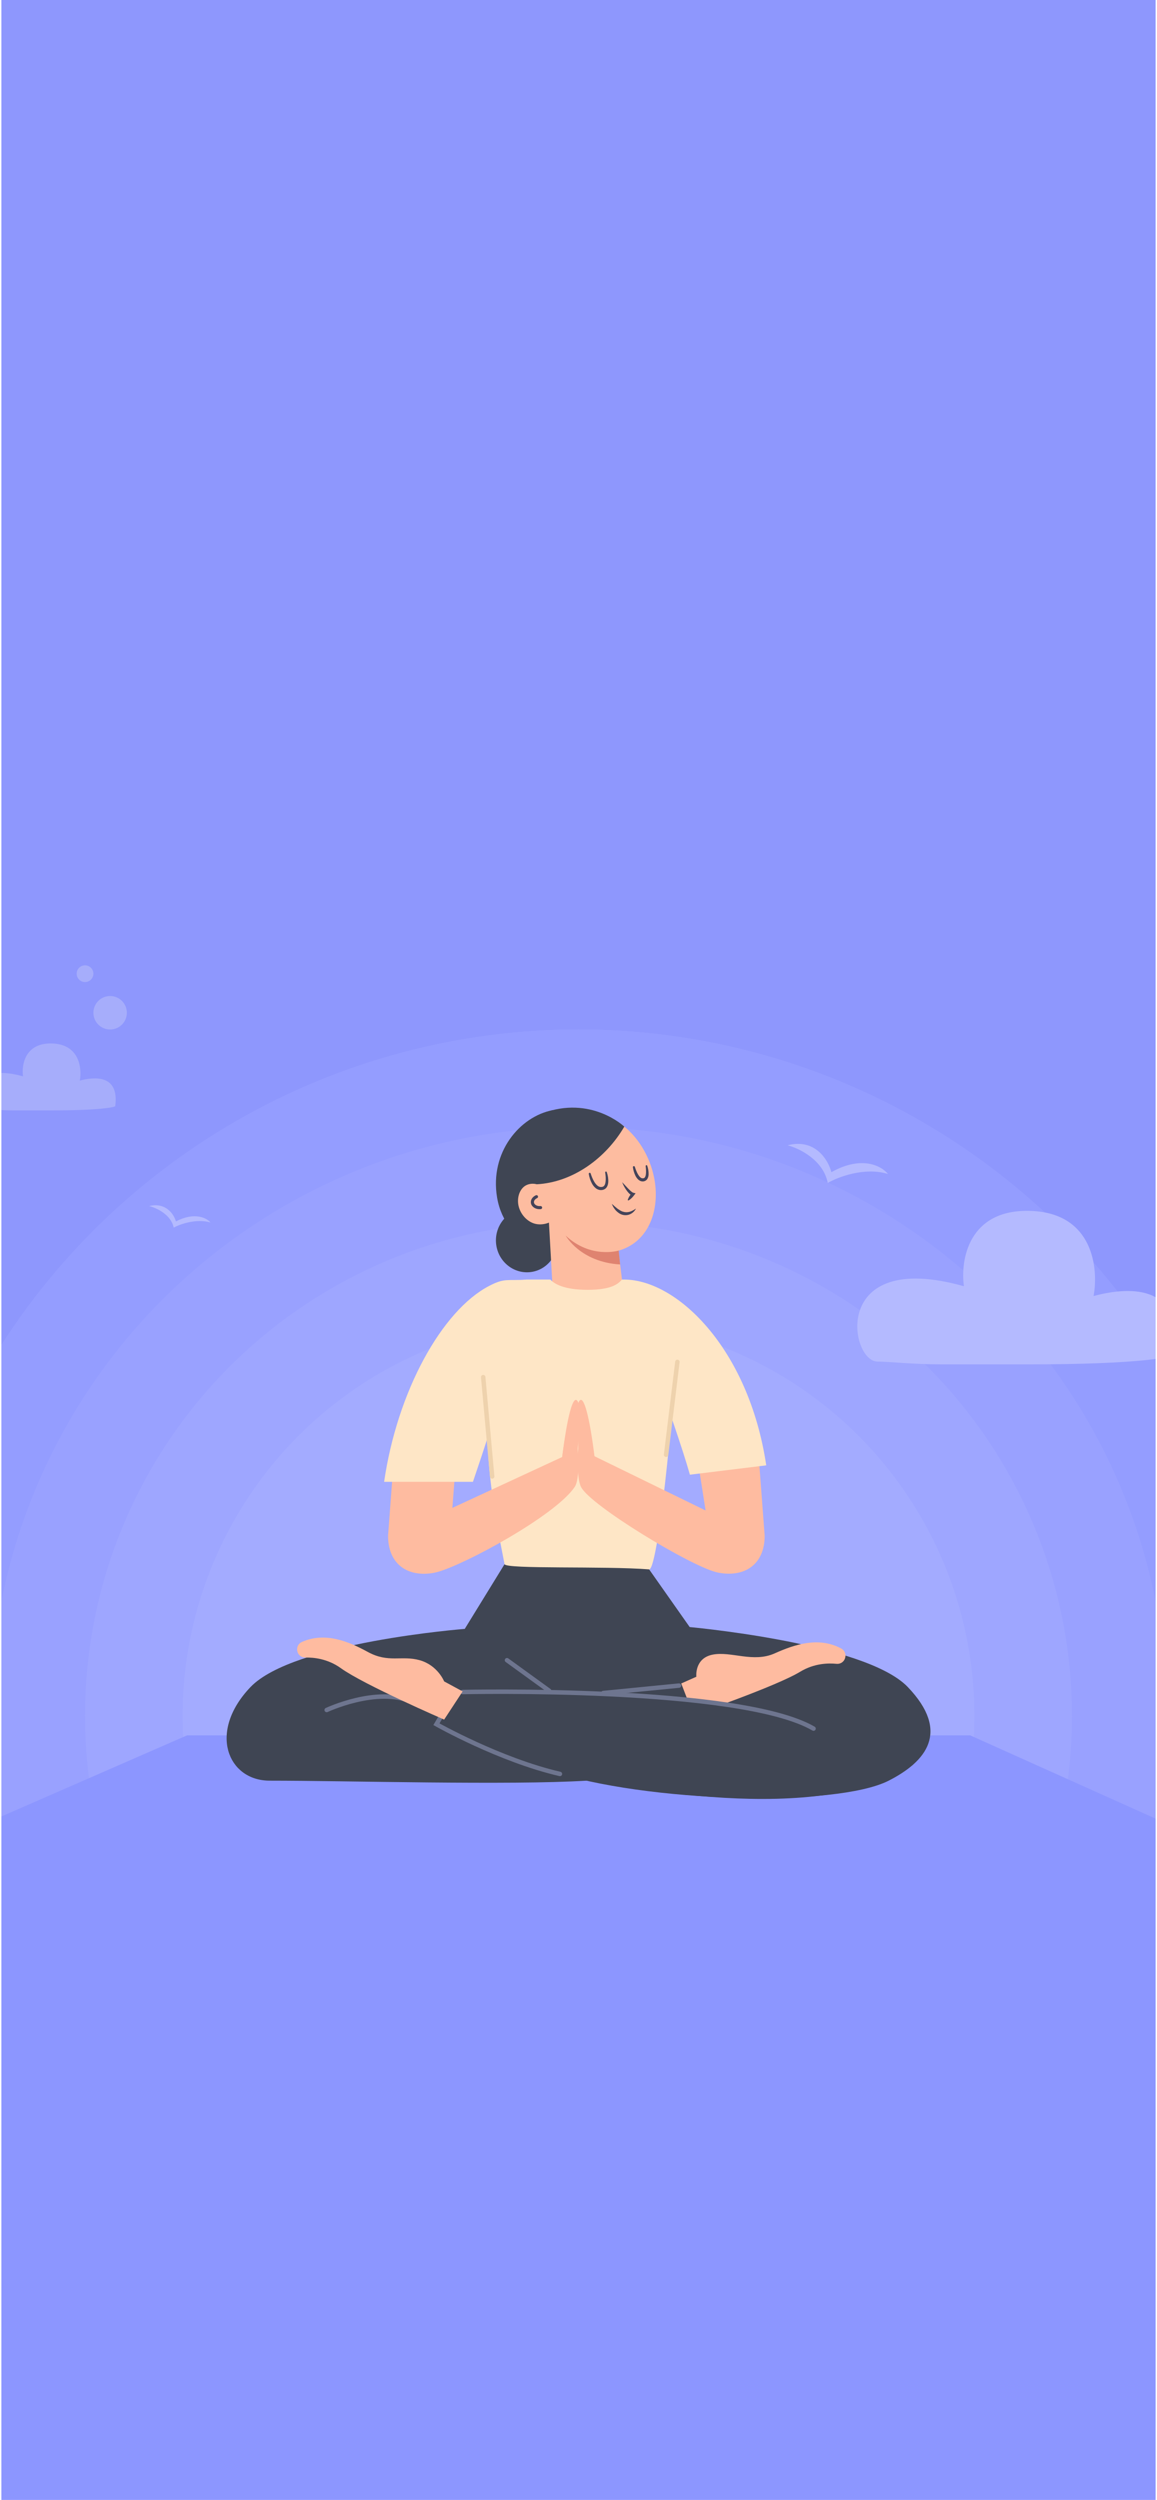 <svg width="415" height="896" viewBox="0 0 415 896" fill="none" xmlns="http://www.w3.org/2000/svg">
<g clip-path="url(#clip0_2362_10)">
<rect width="414" height="896" transform="translate(0.5)" fill="#8E97FD"/>
<circle cx="207.5" cy="615" r="246" fill="#9AA2FD"/>
<circle cx="207.5" cy="615" r="246" fill="#949DFF"/>
<circle cx="207.5" cy="615" r="211" fill="#9AA2FD"/>
<circle cx="207.5" cy="615" r="211" fill="#99A1FF"/>
<circle cx="207.5" cy="615" r="177" fill="#9AA2FD"/>
<circle cx="207.5" cy="615" r="177" fill="#9EA6FF"/>
<path d="M296.9 424C295.329 415.773 286.645 411.573 282.5 410.502C292.449 407.931 297.118 415.858 298.209 420.143C309.205 413.973 316.318 418.001 318.5 420.786C310.122 418.215 300.609 421.857 296.9 424Z" fill="#B4BAFF"/>
<path d="M62.3 440C61.34 435.299 56.033 432.899 53.5 432.287C59.58 430.818 62.433 435.348 63.1 437.796C69.82 434.27 74.167 436.572 75.5 438.164C70.38 436.694 64.567 438.776 62.3 440Z" fill="#B4BAFF"/>
<circle cx="207.5" cy="615" r="142" fill="#A3ABFF"/>
<rect x="-1.5" y="654" width="416" height="266" fill="#8C96FF"/>
<path d="M67.084 622L-8.5 655H421.5L347.998 622H67.084Z" fill="#8C96FF"/>
<path d="M180.98 560.64L166.7 583.84L194.09 616.37H221.71L247.46 583.29L231.52 560.64H180.98Z" fill="#3F4553"/>
<path d="M166.7 583.84C166.7 583.84 105.27 588.59 89.86 604.68C74.45 620.77 81.7 638.24 96.71 638.24C124.34 638.24 182.8 639.93 210.46 638.24L212.11 600.57L166.7 583.84Z" fill="#3F4553"/>
<path d="M245.87 583.04C245.87 583.04 310.2 588.59 325.61 604.68C341.02 620.77 332.14 631.43 318.76 638.24C299.93 647.83 232.06 646.24 196.86 634.59L203.37 600.57L245.87 583.04Z" fill="#3F4553"/>
<path d="M248.7 614.64L244.35 603.4L249.77 600.99C249.77 600.99 249.02 594.34 255.65 593.06C262.28 591.78 270.18 596.06 277.88 592.61C284.98 589.43 293.67 586.5 301.78 590.9C302.98 591.55 303.54 592.98 303.13 594.28L303.1 594.38C302.69 595.69 301.41 596.5 300.04 596.36C297.18 596.07 292.08 596.13 287.04 599.18C278.35 604.46 248.7 614.64 248.7 614.64Z" fill="#FEBBA0"/>
<path d="M299.31 615.28C299.31 615.28 256.38 607.65 165.95 606.47L157.22 618.31C157.22 618.31 179.72 631.17 200.84 635.82C221.96 640.47 294.87 655.11 327.43 632.56L299.31 615.28Z" fill="#3F4553"/>
<path d="M200.84 635.83C179.19 630.83 156.54 618.01 156.54 618.01L157.89 615.72" stroke="#6E758F" stroke-width="1.593" stroke-miterlimit="10" stroke-linecap="round"/>
<path d="M165.95 606.47C165.95 606.47 265.3 604.2 291.81 619.58" stroke="#6E758F" stroke-width="1.593" stroke-miterlimit="10" stroke-linecap="round"/>
<path d="M117.18 612.91C117.18 612.91 135.32 604.41 147.72 609.98" stroke="#6E758F" stroke-width="1.593" stroke-miterlimit="10" stroke-linecap="round"/>
<path d="M159.31 616.35L165.94 606.25L159.31 602.66C159.31 602.66 156.99 596.85 150.49 595.05C143.98 593.26 139.35 596.15 131.94 592.11C125.11 588.38 116.67 584.79 108.25 588.54C107.01 589.09 106.33 590.47 106.64 591.8L106.66 591.9C106.97 593.24 108.18 594.14 109.55 594.11C112.42 594.04 117.51 594.5 122.29 597.94C130.54 603.88 159.31 616.35 159.31 616.35Z" fill="#FEBBA0"/>
<path d="M216.39 606.83L243.55 604.16" stroke="#6E758F" stroke-width="1.593" stroke-miterlimit="10" stroke-linecap="round"/>
<path d="M181.85 595.06L197 606.03" stroke="#6E758F" stroke-width="1.593" stroke-miterlimit="10" stroke-linecap="round"/>
<path d="M177.94 445.77C178.58 452.03 184.03 456.59 190.11 455.97C196.19 455.35 200.6 449.77 199.96 443.52C199.32 437.26 193.87 432.7 187.79 433.32C181.72 433.93 177.31 439.51 177.94 445.77Z" fill="#3F4553"/>
<path d="M200.65 450.32C200.65 450.32 181.33 447.4 178.29 429.17C175.61 413.06 186.42 400.15 198.27 397.92C198.28 397.92 226.75 441.8 200.65 450.32Z" fill="#3F4553"/>
<path d="M201.09 399.65C199.67 400.35 198.32 401.27 197.09 402.46C186.08 413.05 193.05 433.61 202.91 442.89C208.37 448.02 216.35 450.41 223.32 447.79C233.51 443.96 236.7 432.42 234.63 422.14C233.09 414.48 228.84 407.25 222.57 402.75C216.3 398.26 207.83 396.36 201.09 399.65Z" fill="#FDBCA0"/>
<path d="M199.26 436.69C197.33 438.6 193.97 439.38 191.39 438.47C188.81 437.56 186.69 435.13 186.02 432.31C185.42 429.78 186.07 426.9 187.93 425.35C189.79 423.8 193.14 423.9 194.73 425.91L199.26 436.69Z" fill="#FDBCA0"/>
<path d="M196.44 429.97L198.47 466.31C198.74 473.03 204.19 478.37 210.91 478.5C218.67 478.66 224.76 471.88 223.77 464.18L219.67 430.44L196.44 429.97Z" fill="#FDBCA0"/>
<path d="M222.43 453.22L221.92 448.24C221.92 448.24 211.92 451.31 202.91 442.88C202.91 442.89 208.1 452.36 222.43 453.22Z" fill="#DF8370"/>
<path d="M192.47 424.48C205.49 423.81 217.37 415.07 223.93 403.81C223.93 403.81 211.95 392.44 194.44 399.09C179.93 404.59 192.47 424.48 192.47 424.48Z" fill="#3F4553"/>
<path d="M193.9 432.84C192.4 432.99 191.09 432.18 190.97 431.03C190.88 430.16 191.49 429.35 192.43 428.93" stroke="#444359" stroke-width="1.114" stroke-miterlimit="10" stroke-linecap="round"/>
<path d="M225.18 430C225.48 429.09 226 428.37 226.58 427.69L226.86 428.57C226.2 428.32 225.84 427.94 225.47 427.57C225.12 427.18 224.81 426.79 224.53 426.37C223.97 425.54 223.5 424.66 223.16 423.73C223.86 424.44 224.5 425.17 225.17 425.87C225.51 426.21 225.83 426.56 226.18 426.86C226.51 427.15 226.9 427.45 227.17 427.52L227.98 427.71L227.45 428.4C226.91 429.11 226.31 429.77 225.48 430.25C225.38 430.31 225.26 430.27 225.2 430.18C225.17 430.11 225.17 430.05 225.18 430Z" fill="#444359"/>
<path d="M228.11 433.18C227.71 434 227.03 434.71 226.15 435.14C225.28 435.59 224.2 435.68 223.24 435.4C222.26 435.13 221.5 434.49 220.85 433.83C220.56 433.47 220.27 433.1 220.03 432.72C219.82 432.31 219.6 431.91 219.44 431.49C219.81 431.77 220.13 432.07 220.45 432.37L221.44 433.19C222.14 433.65 222.8 434.15 223.56 434.33C224.29 434.56 225.07 434.55 225.84 434.34C226.6 434.12 227.36 433.69 228.11 433.18Z" fill="#444359"/>
<path d="M217.64 420.11C218.03 421.27 218.25 422.47 218.17 423.76C218.12 424.39 217.97 425.08 217.5 425.69C217.02 426.31 216.21 426.58 215.5 426.56C214.77 426.55 214.05 426.23 213.56 425.78C213.05 425.33 212.65 424.81 212.35 424.26C211.75 423.15 211.37 421.99 211.18 420.77C211.15 420.58 211.28 420.4 211.47 420.36C211.65 420.33 211.81 420.44 211.86 420.6L211.87 420.62C212.21 421.7 212.66 422.79 213.24 423.73C213.82 424.64 214.61 425.48 215.54 425.45C216 425.47 216.43 425.35 216.69 425.02C216.98 424.7 217.12 424.18 217.2 423.65C217.35 422.58 217.25 421.4 217.07 420.27V420.25C217.04 420.09 217.16 419.93 217.32 419.91C217.45 419.89 217.59 419.98 217.64 420.11Z" fill="#444359"/>
<path d="M232.16 417.84C232.49 418.82 232.67 419.82 232.65 420.89C232.64 421.42 232.54 422 232.2 422.55C231.87 423.13 231.13 423.49 230.49 423.46C229.82 423.45 229.21 423.1 228.82 422.69C228.42 422.27 228.11 421.82 227.88 421.34C227.43 420.38 227.15 419.4 227.01 418.37C226.98 418.18 227.12 418 227.32 417.97C227.49 417.95 227.65 418.05 227.7 418.21L227.71 418.23C228 419.13 228.35 420.05 228.8 420.85C229.25 421.63 229.86 422.38 230.53 422.34C230.87 422.35 231.14 422.25 231.32 421.97C231.52 421.69 231.62 421.26 231.68 420.81C231.78 419.91 231.7 418.92 231.59 417.98V417.96C231.57 417.8 231.69 417.65 231.85 417.62C231.98 417.62 232.12 417.71 232.16 417.84Z" fill="#444359"/>
<path d="M242.96 469.61C242.87 463.51 223.09 458.63 223.09 458.63C221.85 460 219.72 462.31 210.75 462.31C202.17 462.31 198.74 460.09 197.4 458.63H188.91C187.02 458.63 185.29 459.71 184.5 461.43C167.49 498.64 177.05 540.2 180.97 560.63C181.33 562.51 216.83 561.24 232.84 562.51C236.3 562.8 243.3 491.78 242.96 469.61Z" fill="#FEE6C6"/>
<path d="M201.65 522.23C203.41 508.01 205.56 499.48 207.21 502.28C208.67 504.76 207.86 517.2 205.67 529.2C205.68 529.2 200.9 528.32 201.65 522.23Z" fill="#FEBBA0"/>
<path d="M213.27 522.23C211.51 508.01 209.36 499.48 207.71 502.28C206.25 504.76 207.06 517.2 209.25 529.2C209.24 529.2 214.02 528.32 213.27 522.23Z" fill="#FEBBA0"/>
<path d="M271.89 518.7H249.54L253.09 541.4L212.53 521.61C212.39 520.09 212.2 518.21 211.97 516.22C210.44 516.22 208.9 516.22 207.37 516.2C207.38 517.93 207.41 519.1 207.41 519.1C207.41 519.1 206.62 529.54 208.43 533.02C211.87 539.64 247.06 560.96 256.83 563.49C257.44 563.65 258.05 563.77 258.66 563.85C268.09 565.18 274.34 559.89 274.27 550.37L271.89 518.7Z" fill="#FEBBA0"/>
<path d="M202.55 516.12C202.2 518.36 201.89 520.52 201.65 522.23L162.26 540.47L163.92 518.71H141.57L139.2 550.4C139.14 559.92 145.39 565.2 154.81 563.88C155.42 563.79 156.03 563.67 156.64 563.52C166.41 560.99 199.14 543.3 206.13 532.98C208.2 529.93 207.22 519.66 207.22 519.66C207.22 519.66 207.22 518.24 207.18 516.22C205.64 516.19 204.1 516.16 202.55 516.12Z" fill="#FEBBA0"/>
<path d="M169.64 531.12C178.38 505.27 178.31 505.25 189.04 458.64C181.86 459.13 181.12 457.96 175.46 460.9C158.48 469.72 142.49 498.69 137.78 531.12H169.64Z" fill="#FEE6C6"/>
<path d="M247.46 528.57C242.32 510.26 223.09 458.64 223.09 458.64C242.32 457.99 268.56 483.06 274.84 525.22L247.46 528.57Z" fill="#FEE6C6"/>
<path d="M242.97 488.14L238.92 521.42" stroke="#EED2AD" stroke-width="1.593" stroke-miterlimit="10" stroke-linecap="round"/>
<path d="M173.32 493.6L176.54 529.2" stroke="#EED2AD" stroke-width="1.593" stroke-miterlimit="10" stroke-linecap="round"/>
<path d="M345.748 461.025C297.749 447.525 304.748 488.025 314.748 488.025C318.857 488.025 327.373 489.025 337.749 489.025H369.249C409.248 489.025 420.749 486.358 421.249 485.525C424.749 459.025 403.582 461.525 392.249 464.525C394.082 454.692 392.149 434.825 369.748 434.025C347.348 433.225 344.415 451.692 345.748 461.025Z" fill="#B4BAFF"/>
<path d="M8.256 385.787C-12.772 379.899 -9.705 397.564 -5.325 397.564C-3.525 397.564 0.206 398 4.751 398H18.551C36.074 398 41.112 396.837 41.331 396.473C42.864 384.915 33.592 386.005 28.627 387.314C29.43 383.025 28.583 374.36 18.77 374.011C8.956 373.662 7.672 381.717 8.256 385.787Z" fill="#A6ADFB"/>
<circle cx="39.5" cy="363" r="6" fill="#A6ADFB"/>
<circle cx="3" cy="3" r="3" transform="matrix(1 0 0 -1 27.5 352)" fill="#A6ADFB"/>
</g>
<defs>
<clipPath id="clip0_2362_10">
<rect width="414" height="896" fill="white" transform="translate(0.5)"/>
</clipPath>
</defs>
</svg>
